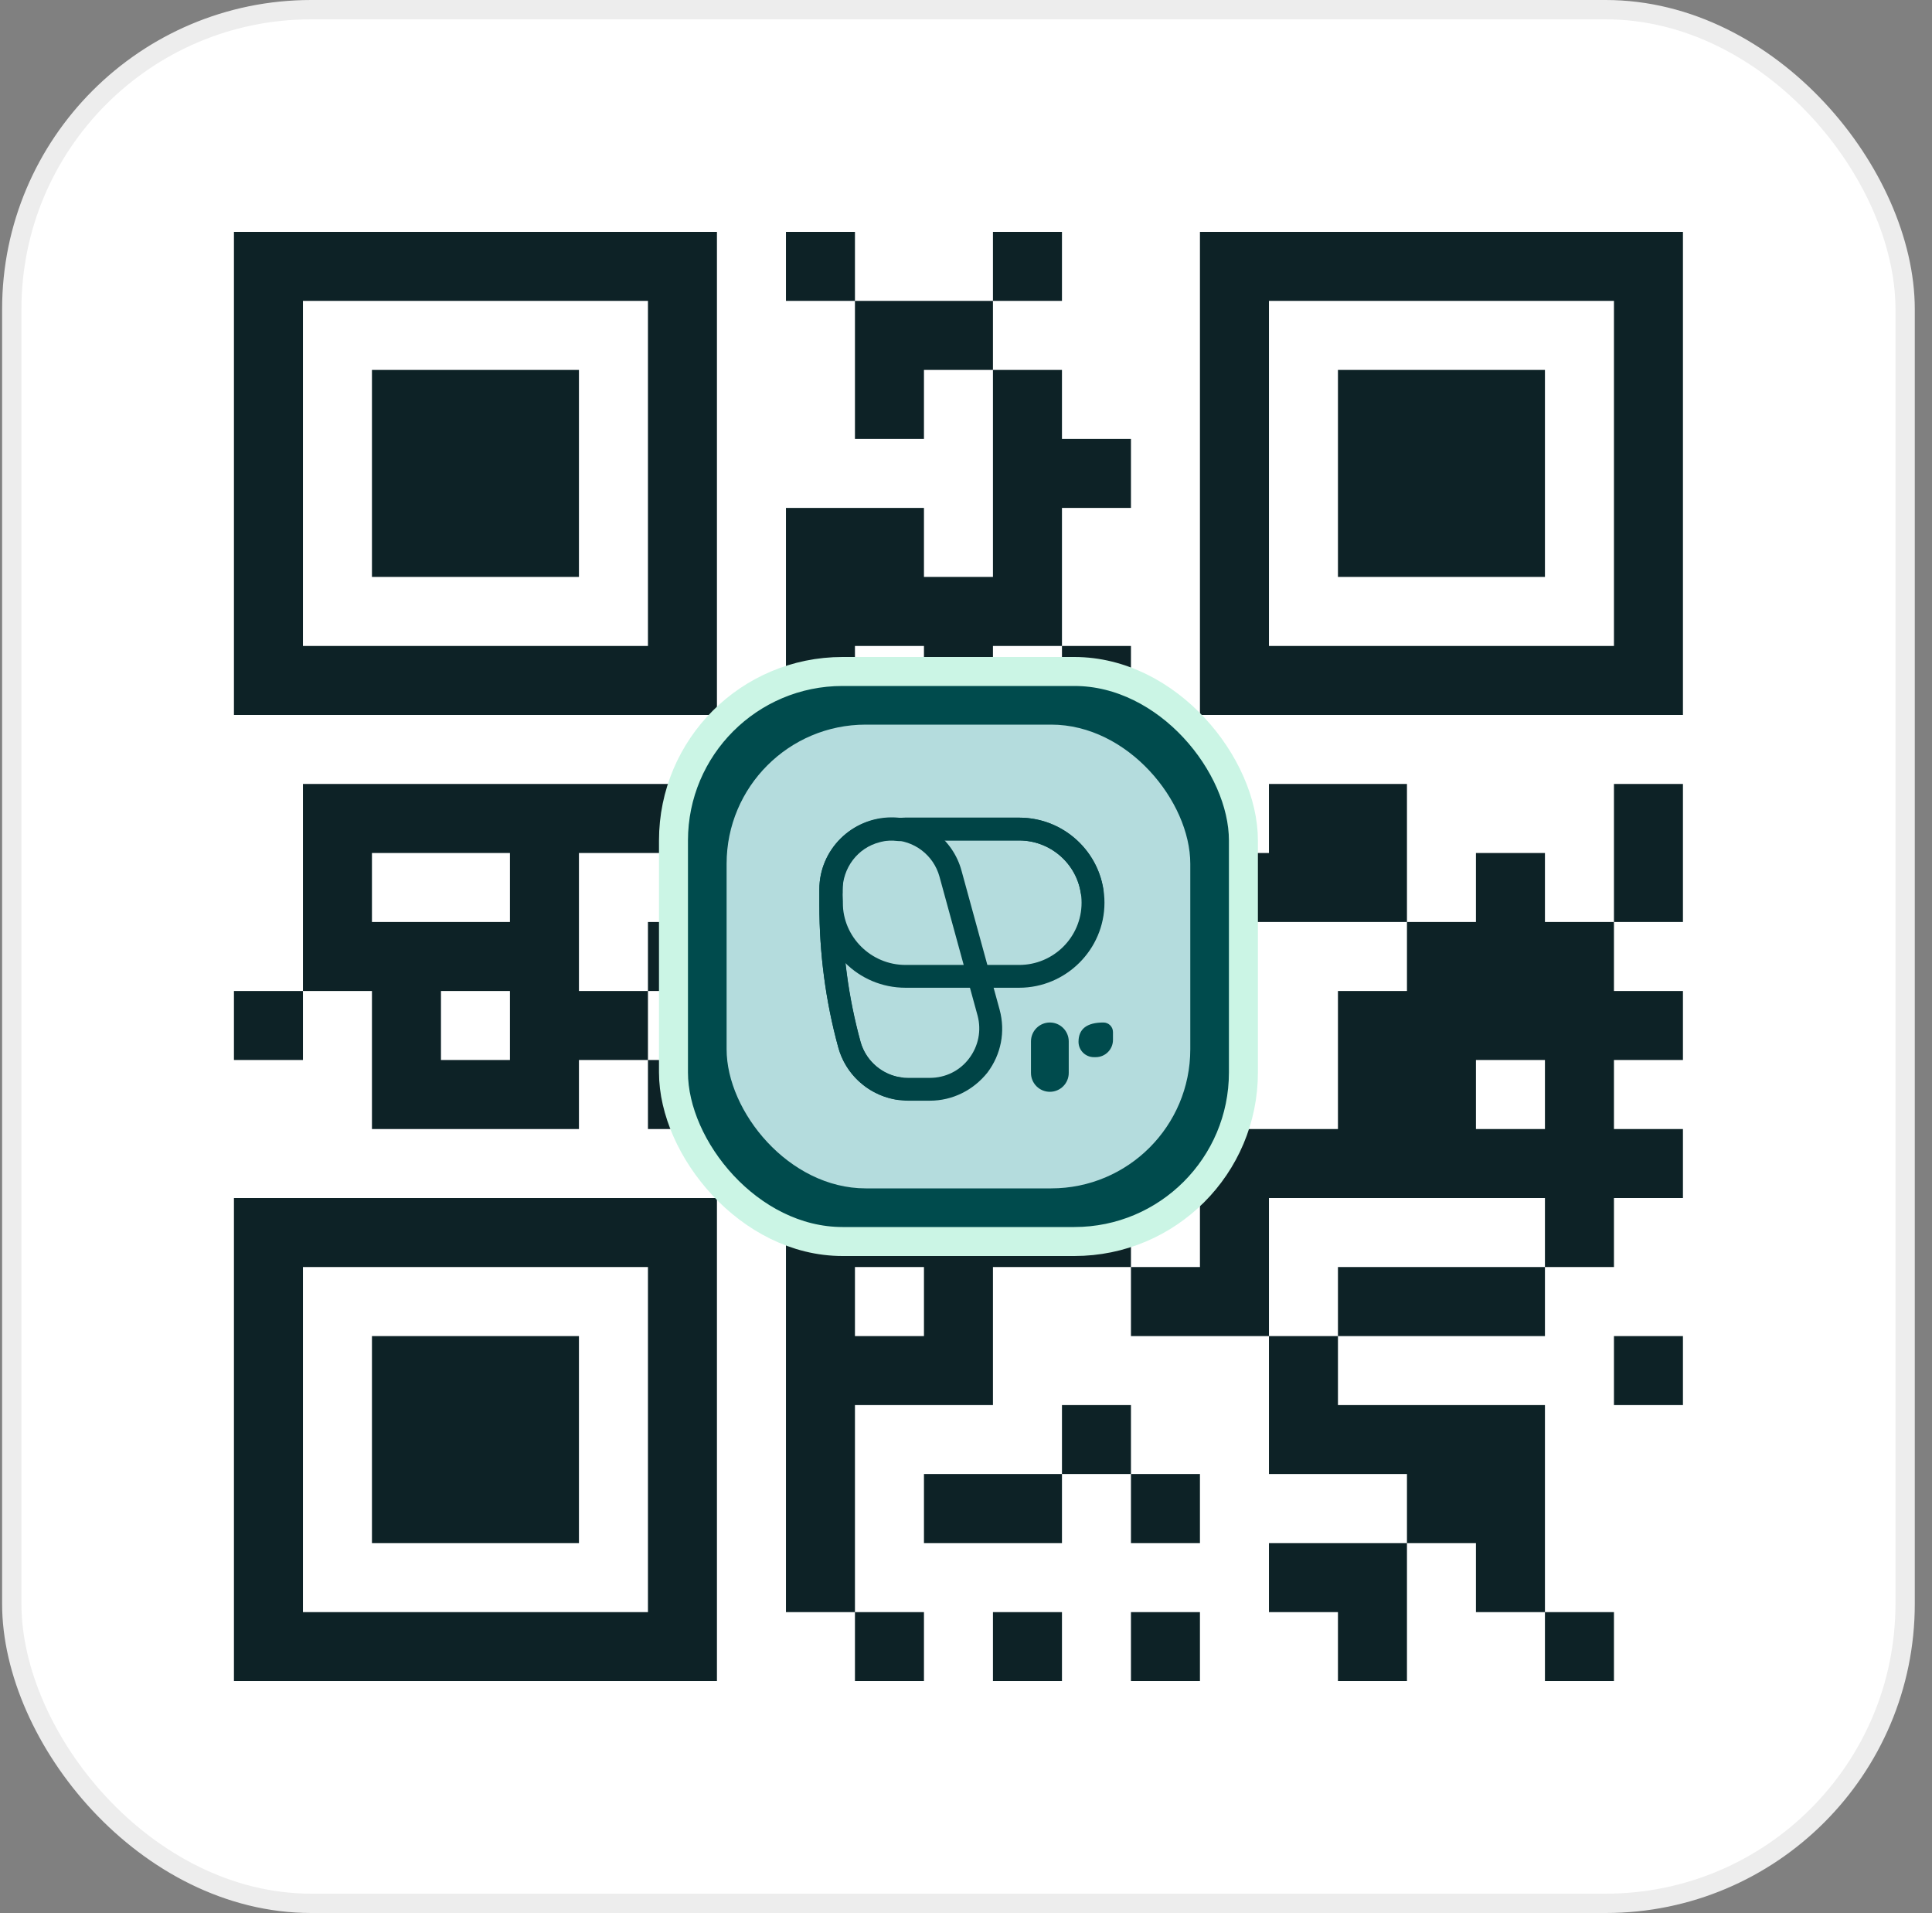 <svg width="100" height="99" viewBox="0 0 100 99" fill="none" xmlns="http://www.w3.org/2000/svg">
<rect x="0" y="0" width="100" height="99" fill="#808080" stroke="none"/>
<rect x="0.609" y="0.5" width="98" height="98" rx="15.5" fill="white"/>
<rect x="0.609" y="0.5" width="98" height="98" rx="15.5" stroke="#EDEDED"/>
<g clip-path="url(#clip0_3069_8467)">
<path d="M12.109 12H87.109V87H12.109V12Z" fill="white"/>
<path d="M12.109 12H37.109V15.571H12.109V12ZM40.681 12H44.252V15.571H40.681V12ZM51.395 12H54.967V15.571H51.395V12ZM62.109 12H87.109V15.571H62.109V12ZM12.109 15.571H15.681V19.143H12.109V15.571ZM33.538 15.571H37.109V19.143H33.538V15.571ZM44.252 15.571H51.395V19.143H44.252V15.571ZM62.109 15.571H65.681V19.143H62.109V15.571ZM83.538 15.571H87.109V19.143H83.538V15.571ZM12.109 19.143H15.681V22.714H12.109V19.143ZM19.252 19.143H29.966V22.714H19.252V19.143ZM33.538 19.143H37.109V22.714H33.538V19.143ZM44.252 19.143H47.824V22.714H44.252V19.143ZM51.395 19.143H54.967V22.714H51.395V19.143ZM62.109 19.143H65.681V22.714H62.109V19.143ZM69.252 19.143H79.966V22.714H69.252V19.143ZM83.538 19.143H87.109V22.714H83.538V19.143ZM12.109 22.714H15.681V26.286H12.109V22.714ZM19.252 22.714H29.966V26.286H19.252V22.714ZM33.538 22.714H37.109V26.286H33.538V22.714ZM51.395 22.714H58.538V26.286H51.395V22.714ZM62.109 22.714H65.681V26.286H62.109V22.714ZM69.252 22.714H79.966V26.286H69.252V22.714ZM83.538 22.714H87.109V26.286H83.538V22.714ZM12.109 26.286H15.681V29.857H12.109V26.286ZM19.252 26.286H29.966V29.857H19.252V26.286ZM33.538 26.286H37.109V29.857H33.538V26.286ZM40.681 26.286H47.824V29.857H40.681V26.286ZM51.395 26.286H54.967V29.857H51.395V26.286ZM62.109 26.286H65.681V29.857H62.109V26.286ZM69.252 26.286H79.966V29.857H69.252V26.286ZM83.538 26.286H87.109V29.857H83.538V26.286ZM12.109 29.857H15.681V33.429H12.109V29.857ZM33.538 29.857H37.109V33.429H33.538V29.857ZM40.681 29.857H54.967V33.429H40.681V29.857ZM62.109 29.857H65.681V33.429H62.109V29.857ZM83.538 29.857H87.109V33.429H83.538V29.857ZM12.109 33.429H37.109V37H12.109V33.429ZM40.681 33.429H44.252V37H40.681V33.429ZM47.824 33.429H51.395V37H47.824V33.429ZM54.967 33.429H58.538V37H54.967V33.429ZM62.109 33.429H87.109V37H62.109V33.429ZM44.252 37H47.824V40.571H44.252V37ZM51.395 37H54.967V40.571H51.395V37ZM15.681 40.571H40.681V44.143H15.681V40.571ZM54.967 40.571H58.538V44.143H54.967V40.571ZM65.681 40.571H72.824V44.143H65.681V40.571ZM83.538 40.571H87.109V44.143H83.538V40.571ZM15.681 44.143H19.252V47.714H15.681V44.143ZM26.395 44.143H29.966V47.714H26.395V44.143ZM37.109 44.143H44.252V47.714H37.109V44.143ZM47.824 44.143H72.824V47.714H47.824V44.143ZM76.395 44.143H79.966V47.714H76.395V44.143ZM83.538 44.143H87.109V47.714H83.538V44.143ZM15.681 47.714H29.966V51.286H15.681V47.714ZM33.538 47.714H40.681V51.286H33.538V47.714ZM44.252 47.714H54.967V51.286H44.252V47.714ZM58.538 47.714H62.109V51.286H58.538V47.714ZM72.824 47.714H83.538V51.286H72.824V47.714ZM12.109 51.286H15.681V54.857H12.109V51.286ZM19.252 51.286H22.824V54.857H19.252V51.286ZM26.395 51.286H33.538V54.857H26.395V51.286ZM47.824 51.286H54.967V54.857H47.824V51.286ZM69.252 51.286H87.109V54.857H69.252V51.286ZM19.252 54.857H29.966V58.429H19.252V54.857ZM33.538 54.857H37.109V58.429H33.538V54.857ZM40.681 54.857H58.538V58.429H40.681V54.857ZM69.252 54.857H76.395V58.429H69.252V54.857ZM79.966 54.857H83.538V58.429H79.966V54.857ZM40.681 58.429H44.252V62H40.681V58.429ZM51.395 58.429H87.109V62H51.395V58.429ZM12.109 62H37.109V65.571H12.109V62ZM40.681 62H58.538V65.571H40.681V62ZM62.109 62H65.681V65.571H62.109V62ZM79.966 62H83.538V65.571H79.966V62ZM12.109 65.571H15.681V69.143H12.109V65.571ZM33.538 65.571H37.109V69.143H33.538V65.571ZM40.681 65.571H44.252V69.143H40.681V65.571ZM47.824 65.571H51.395V69.143H47.824V65.571ZM58.538 65.571H65.681V69.143H58.538V65.571ZM69.252 65.571H79.966V69.143H69.252V65.571ZM12.109 69.143H15.681V72.714H12.109V69.143ZM19.252 69.143H29.966V72.714H19.252V69.143ZM33.538 69.143H37.109V72.714H33.538V69.143ZM40.681 69.143H51.395V72.714H40.681V69.143ZM65.681 69.143H69.252V72.714H65.681V69.143ZM83.538 69.143H87.109V72.714H83.538V69.143ZM12.109 72.714H15.681V76.286H12.109V72.714ZM19.252 72.714H29.966V76.286H19.252V72.714ZM33.538 72.714H37.109V76.286H33.538V72.714ZM40.681 72.714H44.252V76.286H40.681V72.714ZM54.967 72.714H58.538V76.286H54.967V72.714ZM65.681 72.714H79.966V76.286H65.681V72.714ZM12.109 76.286H15.681V79.857H12.109V76.286ZM19.252 76.286H29.966V79.857H19.252V76.286ZM33.538 76.286H37.109V79.857H33.538V76.286ZM40.681 76.286H44.252V79.857H40.681V76.286ZM47.824 76.286H54.967V79.857H47.824V76.286ZM58.538 76.286H62.109V79.857H58.538V76.286ZM72.824 76.286H79.966V79.857H72.824V76.286ZM12.109 79.857H15.681V83.429H12.109V79.857ZM33.538 79.857H37.109V83.429H33.538V79.857ZM40.681 79.857H44.252V83.429H40.681V79.857ZM65.681 79.857H72.824V83.429H65.681V79.857ZM76.395 79.857H79.966V83.429H76.395V79.857ZM12.109 83.429H37.109V87H12.109V83.429ZM44.252 83.429H47.824V87H44.252V83.429ZM51.395 83.429H54.967V87H51.395V83.429ZM58.538 83.429H62.109V87H58.538V83.429ZM69.252 83.429H72.824V87H69.252V83.429ZM79.966 83.429H83.538V87H79.966V83.429Z" fill="#0D2226"/>
<rect x="34.859" y="34.75" width="29.5" height="29.5" rx="8.75" fill="#004B4D"/>
<rect x="34.859" y="34.75" width="29.5" height="29.5" rx="8.75" stroke="#CBF5E5" stroke-width="1.5"/>
<rect x="37.609" y="37.5" width="24" height="24" rx="7.2" fill="#B4DCDD"/>
<path d="M52.75 51.117H46.871C44.428 51.117 42.454 49.15 42.454 46.716C42.454 44.282 44.428 42.315 46.871 42.315H52.75C55.192 42.315 57.167 44.297 57.167 46.716C57.167 49.135 55.178 51.117 52.75 51.117ZM46.593 43.466C44.823 43.466 43.434 43.204 43.624 46.658C43.624 46.672 43.624 46.687 43.624 46.716C43.624 48.494 45.087 49.937 46.871 49.937H52.75C54.534 49.937 55.982 48.494 55.982 46.716C55.982 44.938 54.534 43.495 52.75 43.495H46.637L46.593 43.466Z" fill="#004446"/>
<path d="M48.129 56.962H47.002C45.321 56.962 43.829 55.825 43.39 54.207C42.732 51.817 42.41 49.339 42.41 46.847V46.031C42.41 43.976 44.092 42.3 46.154 42.3C47.836 42.3 49.328 43.437 49.767 45.055L51.741 52.254C52.048 53.391 51.814 54.571 51.112 55.504C50.381 56.422 49.298 56.962 48.129 56.962ZM44.531 53.901C44.838 55.009 45.847 55.781 47.002 55.781H48.129C48.933 55.781 49.679 55.417 50.161 54.775C50.644 54.134 50.805 53.333 50.6 52.56L48.626 45.361C48.319 44.253 47.309 43.481 46.154 43.481C44.75 43.481 43.595 44.617 43.595 46.031V46.847C43.595 49.237 43.902 51.598 44.531 53.901Z" fill="#004446"/>
<path d="M43.054 46.702C43.361 46.702 43.624 46.454 43.609 46.133C43.609 45.973 43.609 45.827 43.609 45.725C43.726 43.262 44.999 43.481 46.578 43.481L46.637 43.495H52.75C54.359 43.495 55.704 44.676 55.938 46.206C55.982 46.483 56.216 46.687 56.494 46.687H56.552C56.903 46.687 57.167 46.381 57.108 46.031C56.786 43.932 54.958 42.315 52.75 42.315H46.871C44.662 42.315 42.834 43.932 42.513 46.046C42.454 46.395 42.717 46.702 43.054 46.702Z" fill="#004446"/>
<path d="M47.134 56.335C47.134 56.029 46.9 55.781 46.608 55.752C46.534 55.737 46.461 55.737 46.417 55.723C45.525 55.504 44.794 54.819 44.545 53.916C43.916 51.613 43.595 49.252 43.609 46.862V46.104C43.609 44.923 44.385 43.874 45.54 43.583C45.862 43.495 46.169 43.481 46.476 43.524C46.856 43.568 47.149 43.32 47.149 42.941C47.149 42.635 46.929 42.388 46.622 42.358C46.476 42.344 46.315 42.329 46.169 42.329C44.092 42.3 42.41 43.976 42.41 46.017V46.833C42.41 49.325 42.732 51.802 43.39 54.207C43.77 55.577 44.882 56.597 46.242 56.874C46.3 56.889 46.373 56.903 46.461 56.903C46.827 56.947 47.134 56.685 47.134 56.335Z" fill="#004446"/>
<path d="M55.824 53.915C55.824 53.249 56.254 52.916 57.114 52.916C57.386 52.916 57.607 53.137 57.607 53.408V53.818C57.607 54.31 57.208 54.709 56.715 54.709H56.619C56.18 54.709 55.824 54.353 55.824 53.915ZM53.363 53.894C53.363 53.354 53.801 52.916 54.341 52.916C54.88 52.916 55.318 53.354 55.318 53.894V55.525C55.318 56.065 54.88 56.502 54.341 56.502C53.801 56.502 53.363 56.065 53.363 55.525V53.894Z" fill="#004B4D"/>
</g>
<defs>
<clipPath id="clip0_3069_8467">
<rect width="75" height="75" fill="white" transform="translate(12.109 12)"/>
</clipPath>
</defs>
</svg>
